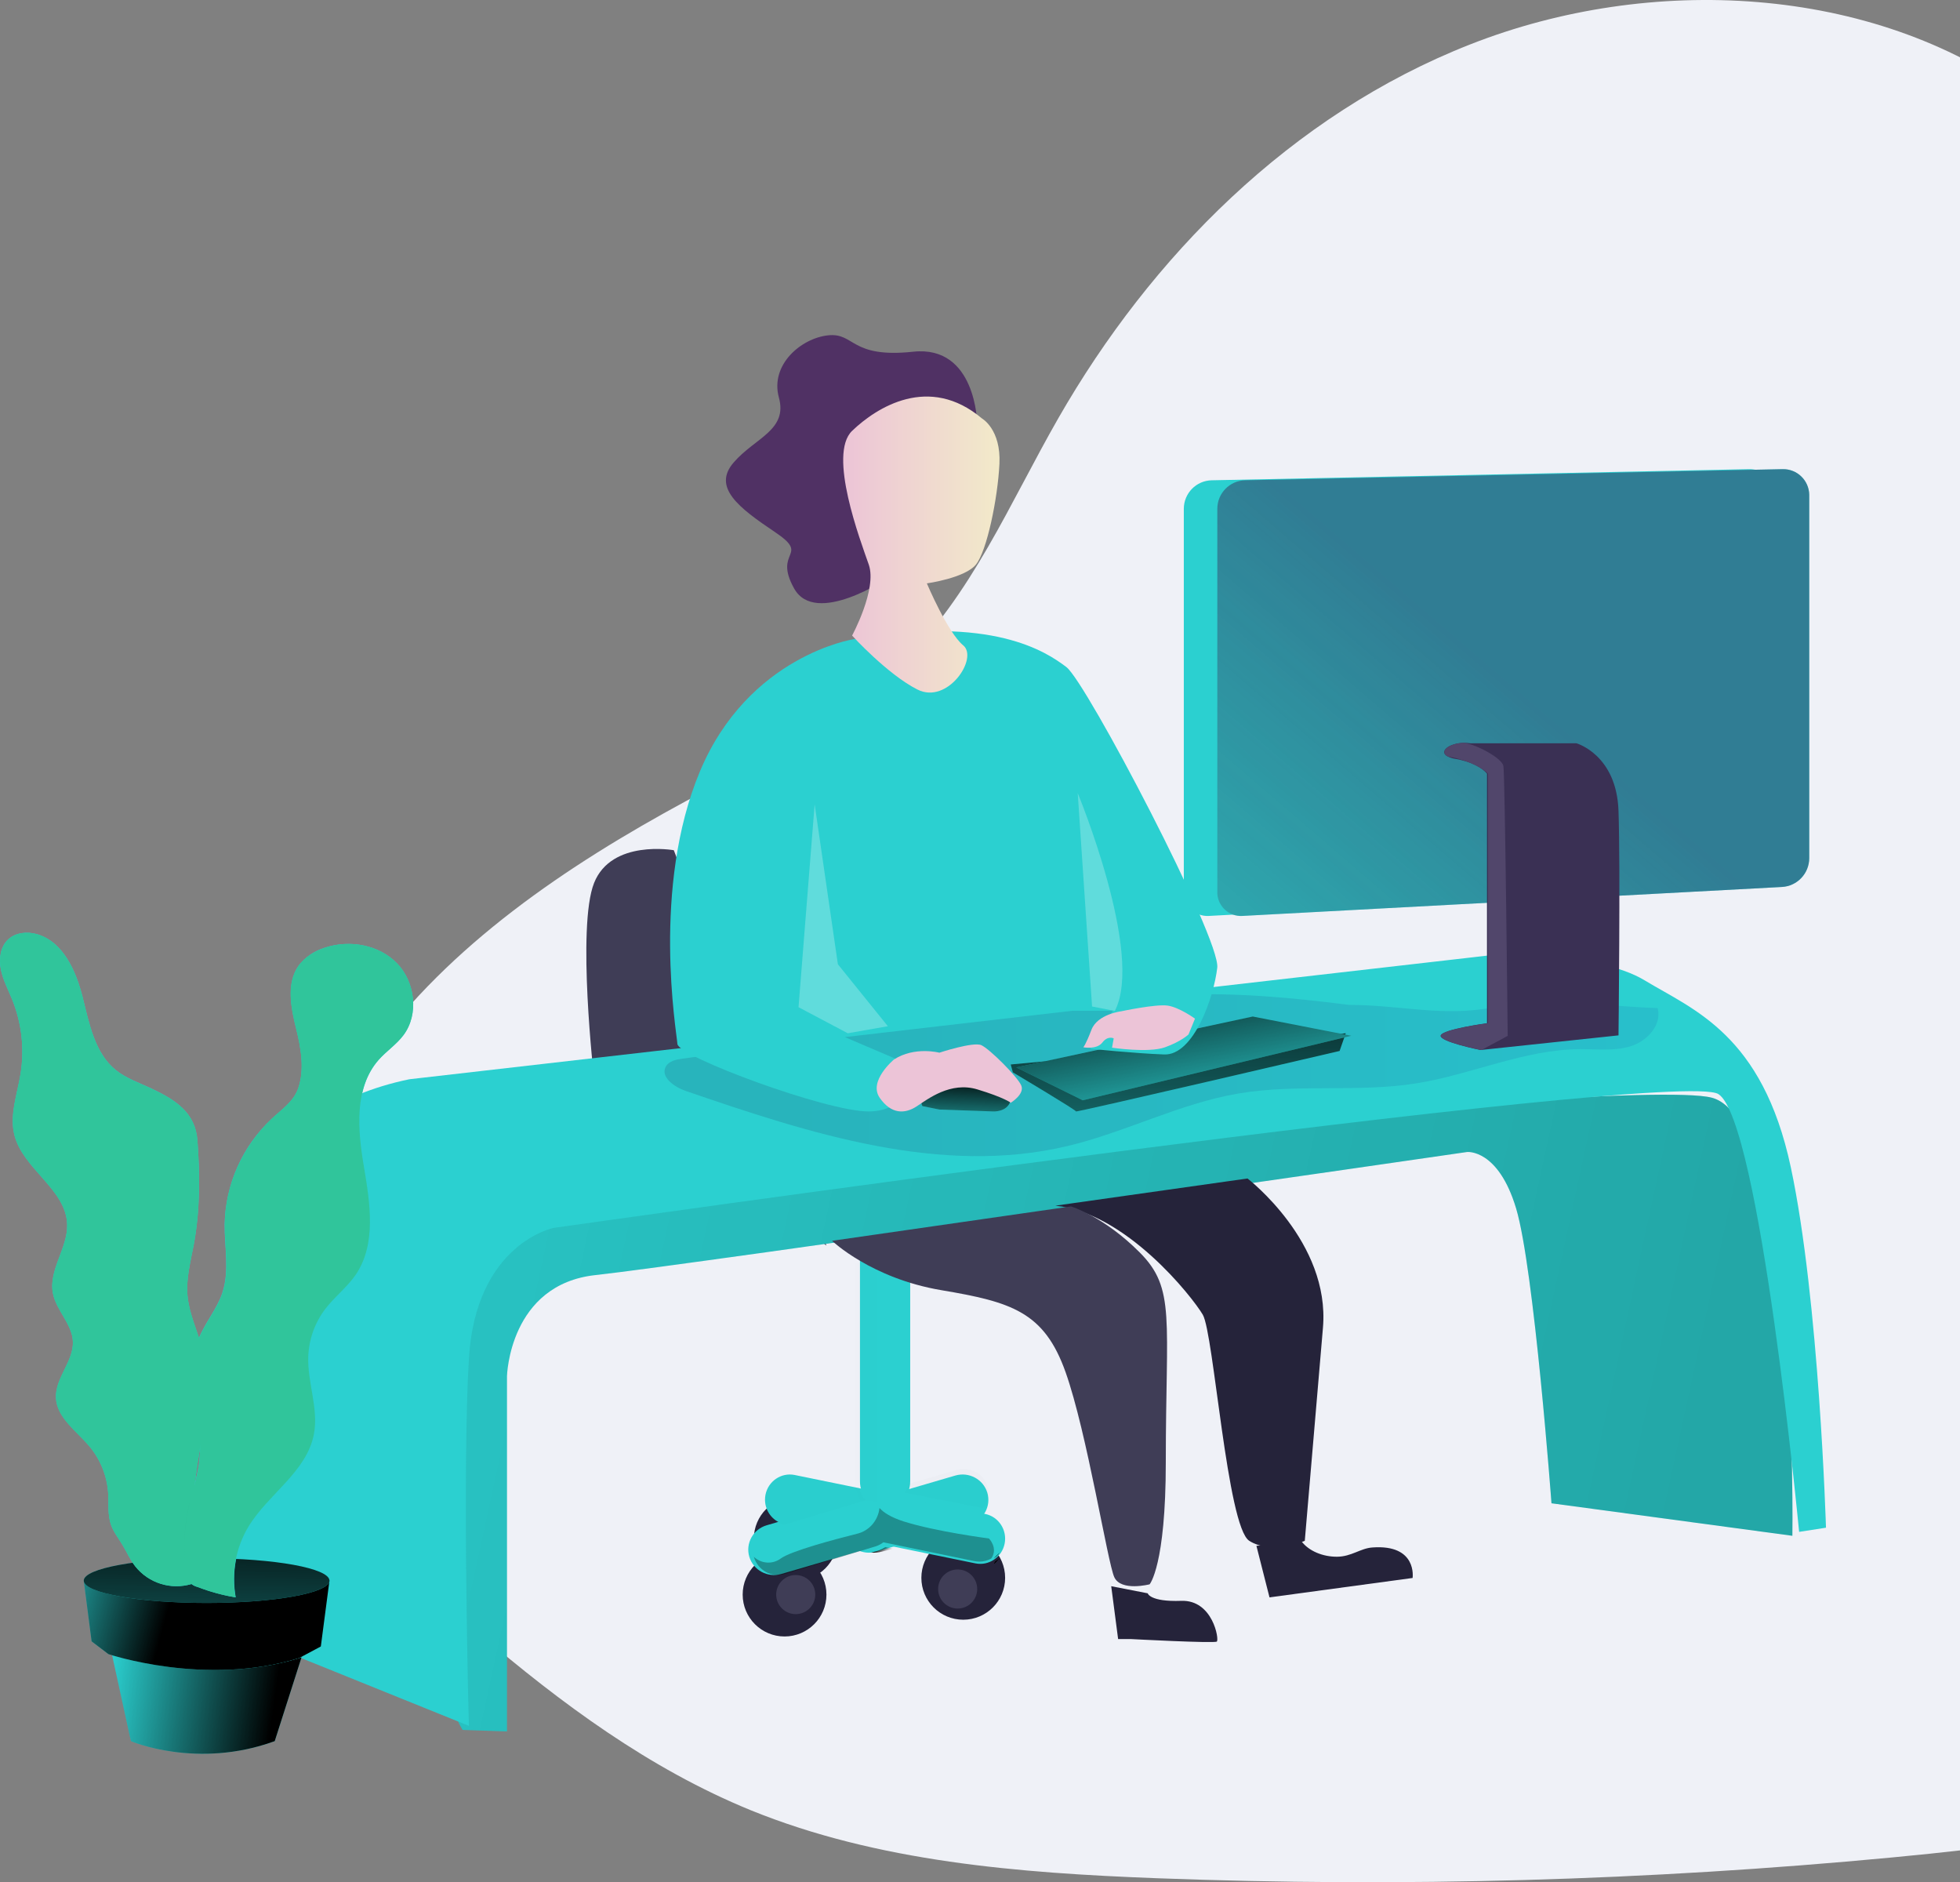 <svg width="351" height="337" viewBox="0 0 351 337" fill="none" xmlns="http://www.w3.org/2000/svg">
<rect x="0" y="0" width="351" height="337" fill="#808080" stroke="none"/>
<path d="M406.192 64.473C391.531 48.823 380.181 30.139 362.657 17.367C335.131 -2.737 295.516 -4.698 263.33 7.932C231.144 20.561 206.072 46.019 189.546 74.844C180.853 90.011 174.025 106.555 161.287 118.948C150.518 129.419 136.366 136.1 122.947 143.376C101.311 155.075 80.475 169.212 66.475 188.609C52.474 208.006 46.214 233.482 55.164 255.342C61.2 270.093 73.356 281.829 85.81 292.455C100.465 304.948 116.217 316.647 134.396 324.09C157.155 333.352 182.42 335.343 207.195 336.286C251.118 337.95 295.11 336.706 338.846 332.564C374.661 329.177 411.56 323.396 441.525 304.681C483.5 278.473 505.142 230.455 510.014 183.367C511.997 164.535 511.495 144.964 503.747 127.49C485.219 85.694 435.225 95.47 406.192 64.473Z" fill="#EFF1F7"/>
<path d="M120.666 152.226C120.666 152.226 109.513 150.233 106.389 158.088C103.264 165.942 106.389 193.069 106.389 193.069L148 223L120.666 152.226Z" fill="#3F3D56"/>
<path d="M173.717 272.909L156.916 277.814C154.475 278.521 151.915 277.148 151.188 274.744C150.472 272.337 151.864 269.812 154.302 269.096L171.079 264.186C173.519 263.479 176.079 264.849 176.807 267.251C177.532 269.654 176.15 272.183 173.717 272.909Z" fill="#2BD0D0"/>
<circle cx="172.5" cy="282.5" r="7.5" fill="#25233A"/>
<circle cx="171.5" cy="284.5" r="3.5" fill="#3F3D56"/>
<circle cx="142.5" cy="275.5" r="7.5" fill="#25233A"/>
<path d="M145 275.5C145 277.433 143.433 279 141.5 279C139.567 279 138 277.433 138 275.5C138 273.567 139.567 272 141.5 272C143.433 272 145 273.567 145 275.5Z" fill="url(#paint0_linear_0_355)"/>
<circle cx="140.5" cy="285.5" r="7.5" fill="#25233A"/>
<path d="M146 285.5C146 287.433 144.433 289 142.5 289C140.567 289 139 287.433 139 285.5C139 283.567 140.567 282 142.5 282C144.433 282 146 283.567 146 285.5Z" fill="#3F3D56"/>
<path d="M174.682 279.913L140.56 272.924C138.158 272.425 136.606 270.05 137.087 267.612C137.579 265.177 139.916 263.602 142.318 264.088L176.44 271.063C178.842 271.562 180.394 273.937 179.913 276.375C179.427 278.816 177.088 280.397 174.682 279.913Z" fill="#2BD0D0"/>
<path d="M154 225H163V265.227C163 267.863 160.986 270 158.502 270C156.018 270 154.004 267.863 154.004 265.227V225H154Z" fill="#2BD0D0"/>
<path d="M156.707 276.896L139.918 281.813C137.477 282.523 134.914 281.149 134.188 278.741C133.472 276.333 134.863 273.807 137.3 273.09L154.089 268.186C156.527 267.479 159.086 268.85 159.814 271.253C160.525 273.657 159.137 276.177 156.707 276.896Z" fill="#2BD0D0"/>
<path d="M160 277.26L157.917 277.811C157.295 277.974 156.645 278.033 156 277.983L156.87 277.755C157.475 277.598 158.042 277.342 158.542 277L160 277.26Z" fill="url(#paint1_linear_0_355)"/>
<path d="M177 267.288C176.999 268.277 176.648 269.236 176.005 270L162 267.232C162.352 266.763 162.607 266.231 162.749 265.665L171.376 263.169C172.499 262.852 173.704 262.985 174.726 263.537C175.749 264.089 176.505 265.016 176.828 266.113C176.94 266.495 176.998 266.891 177 267.288Z" fill="url(#paint2_linear_0_355)"/>
<path opacity="0.31" d="M153.147 266.382C153.049 266.033 153 265.677 153 265.32V226H156.962V268.376C156.923 268.584 156.936 268.796 157 269C156.4 268.788 155.757 268.672 155.104 268.657C154.643 268.63 154.18 268.63 153.719 268.657L154.003 268.59C154.177 268.563 153.376 267.185 153.147 266.382Z" fill="url(#paint3_linear_0_355)"/>
<path opacity="0.31" d="M177.522 279.035C176.87 279.405 176.137 279.598 175.392 279.597C175.093 279.596 174.794 279.566 174.499 279.506L159.444 276.395L158.19 276.139C157.761 276.476 157.275 276.729 156.757 276.884L156.011 277.108L140.541 281.813C138.18 282.524 135.702 281.147 135 278.734C136.342 280.008 138.379 280.127 139.853 279.017C141.742 277.679 149.26 275.669 153.52 274.6C155.533 274.108 157.073 272.448 157.449 270.365C157.459 270.243 157.477 270.121 157.502 270C158.212 270.786 159.516 271.667 161.873 272.416C167.677 274.244 177.102 275.454 177.102 275.454C177.102 275.454 178.803 277.163 177.522 279.035Z" fill="url(#paint4_linear_0_355)"/>
<path d="M179 278C178.736 278.389 178.397 278.728 178 279C178.269 278.74 178.614 278.392 179 278Z" fill="url(#paint5_linear_0_355)"/>
<path d="M153.866 266.464C154.051 267.274 154.442 268.021 155 268.63C154.861 268.658 154.717 268.694 154.573 268.735L140.392 273C138.211 272.437 136.775 270.324 137.029 268.053C137.283 265.782 139.15 264.051 141.4 264C141.702 264.001 142.003 264.031 142.3 264.091L153.866 266.464Z" fill="url(#paint6_linear_0_355)"/>
<path d="M175 75.825C175 75.825 174.814 61.759 163.531 62.972C152.249 64.185 153.114 59.528 148.294 60.039C143.475 60.551 137.877 65.303 139.485 71.172C141.093 77.042 135.231 78.355 131.381 82.808C127.531 87.261 132.287 90.904 138.773 95.258C145.26 99.611 138.37 98.484 142.216 105.368C146.061 112.251 159.079 103.458 159.079 103.458L175 75.825Z" fill="#503164"/>
<path d="M82.839 309.73L90.79 310V246.388C90.79 246.388 91.191 229.938 106.688 228.288C122.185 226.638 262.732 206.257 262.732 206.257C262.732 206.257 268.303 205.667 271.511 216.369C274.719 227.071 277.842 269.153 277.842 269.153L320.981 274.973C320.981 274.973 322.12 200.636 306.542 196.533C290.963 192.431 87.236 213.335 87.236 213.335C87.236 213.335 72.125 292.288 82.839 309.73Z" fill="#2BD0D0"/>
<path opacity="0.197" d="M82.839 309.73L90.79 310V246.388C90.79 246.388 91.191 229.938 106.688 228.288C122.185 226.638 262.732 206.257 262.732 206.257C262.732 206.257 268.303 205.667 271.511 216.369C274.719 227.071 277.842 269.153 277.842 269.153L320.981 274.973C320.981 274.973 322.12 200.636 306.542 196.533C290.963 192.431 87.236 213.335 87.236 213.335C87.236 213.335 72.125 292.288 82.839 309.73Z" fill="url(#paint7_linear_0_355)"/>
<path d="M42 220.479C42 220.479 45.898 198.891 73.312 193.233L266.829 171.042C266.829 171.042 285.827 170.253 294.518 175.52C303.209 180.786 315.613 185.151 320.699 208.982C325.785 232.813 327 273.524 327 273.524L322.189 274.272C322.189 274.272 315.167 200.553 307.728 195.886C300.288 191.219 99.133 219.852 99.133 219.852C99.133 219.852 85.181 222.632 83.966 243.328C82.75 264.023 83.966 309 83.966 309L42 292.044V220.479Z" fill="#2BD0D0"/>
<path opacity="0.19" d="M241.579 179.918C231.55 178.637 221.439 177.709 211.333 178.084C203.738 178.376 196.192 179.41 188.66 180.439L122.233 189.546C121.106 189.701 119.821 189.952 119.258 190.925C118.176 192.78 120.718 194.61 122.778 195.317C144.865 202.908 168.462 210.596 191.198 205.183C201.592 202.709 211.248 197.57 221.791 195.785C232.334 194 243.156 195.644 253.677 193.96C263.567 192.378 272.983 187.885 283.008 187.84C286.082 187.84 289.246 188.229 292.162 187.275C295.079 186.32 297.657 183.404 296.85 180.497C287.438 180.174 276.873 178.469 267.641 180.32C258.505 182.149 250.729 179.918 241.579 179.918Z" fill="url(#paint8_linear_0_355)"/>
<path d="M181 190.587L181.384 191.996C181.384 191.996 192.765 198.778 192.693 198.997C192.622 199.215 239.9 188.17 239.9 188.17L241 185L181 190.587Z" fill="#2BD0D0"/>
<path d="M181 190.587L181.384 191.996C181.384 191.996 192.765 198.778 192.693 198.997C192.622 199.215 239.9 188.17 239.9 188.17L241 185L181 190.587Z" fill="url(#paint9_linear_0_355)"/>
<path d="M182 191.112L224.345 182L242 185.446L193.893 197L182 191.112Z" fill="#2BD0D0"/>
<path d="M182 191.112L224.345 182L242 185.446L193.893 197L182 191.112Z" fill="url(#paint10_linear_0_355)"/>
<path d="M168.221 198.656L177.859 198.997C177.859 198.997 180.307 199.149 180.94 197.186C181.573 195.223 177.013 191.08 176.524 191.001C176.036 190.923 163.352 194.481 165.18 198.039L168.221 198.656Z" fill="#2BD0D0"/>
<path d="M168.221 198.656L177.859 198.997C177.859 198.997 180.307 199.149 180.94 197.186C181.573 195.223 177.013 191.08 176.524 191.001C176.036 190.923 163.352 194.481 165.18 198.039L168.221 198.656Z" fill="url(#paint11_linear_0_355)"/>
<path d="M54 296.731L49.2 311.738C35.279 316.828 23.442 311.738 23.442 311.738L20 296C20 296 37.364 301.926 54 296.731Z" fill="#2BD0D0"/>
<path d="M54 296.731L49.2 311.738C35.279 316.828 23.442 311.738 23.442 311.738L20 296C20 296 37.364 301.926 54 296.731Z" fill="url(#paint12_linear_0_355)"/>
<path d="M59 283L57.454 294.787L53.537 296.879C36.852 302.041 19.41 296.157 19.41 296.157L16.403 293.873L15 283H59Z" fill="#2BD0D0"/>
<path d="M59 283L57.454 294.787L53.537 296.879C36.852 302.041 19.41 296.157 19.41 296.157L16.403 293.873L15 283H59Z" fill="url(#paint13_linear_0_355)"/>
<ellipse cx="37" cy="283" rx="22" ry="4" fill="#2BD0D0"/>
<ellipse cx="37" cy="283" rx="22" ry="4" fill="url(#paint14_linear_0_355)"/>
<path d="M27.162 194.91C24.981 193.88 22.637 193.102 20.751 191.597C16.95 188.537 15.987 183.266 14.797 178.538C13.607 173.81 11.304 168.611 6.612 167.255C4.857 166.754 2.798 166.952 1.464 168.2C0.057 169.515 -0.228 171.676 0.156 173.584C0.541 175.491 1.477 177.2 2.201 179.008C3.892 183.207 4.406 187.787 3.69 192.257C3.097 195.923 1.681 199.638 2.59 203.232C4.133 209.33 11.82 212.905 12.033 219.188C12.177 223.428 8.684 227.352 9.476 231.524C10.06 234.611 12.906 237.021 13.059 240.158C13.231 243.715 9.865 246.726 10.028 250.283C10.191 253.84 13.747 256.218 16.068 259.016C18.014 261.366 19.171 264.268 19.375 267.311C19.497 269.209 19.253 271.176 19.873 272.975C20.326 274.29 21.23 275.406 21.932 276.591C22.705 277.87 23.289 279.253 24.221 280.438C26.618 283.457 30.616 284.71 34.31 283.602C35.029 278.874 34.401 274.05 34.599 269.273C34.993 260.015 38.499 250.685 36.255 241.699C35.432 238.404 33.849 235.276 33.568 231.895C33.319 228.875 34.124 225.883 34.685 222.904C35.844 216.752 35.826 210.392 35.351 204.172C34.975 199.236 31.5 196.962 27.162 194.91Z" fill="#2BD0D0"/>
<path d="M40.227 219.179C40.191 223.302 41.121 227.565 39.815 231.481C38.828 234.448 36.655 236.878 35.533 239.795C32.945 246.529 36.427 254.08 35.717 261.27C35.422 264.232 34.416 267.077 33.781 269.986C32.993 273.668 32.8 277.455 33.209 281.199C33.122 282.609 34.075 283.868 35.444 284.153C37.634 284.997 39.903 285.616 42.216 286C41.434 281.641 42.257 277.143 44.531 273.355C48.076 267.484 54.964 263.528 56.247 256.785C57.114 252.219 55.093 247.586 55.236 242.938C55.34 239.846 56.392 236.863 58.249 234.403C59.916 232.208 62.174 230.51 63.725 228.234C67.453 222.747 66.291 215.412 65.182 208.85C64.073 202.288 63.43 194.737 67.81 189.765C69.196 188.194 71.002 187.015 72.258 185.335C75.056 181.591 74.35 175.824 71.096 172.477C67.842 169.131 62.603 168.205 58.178 169.677C56.311 170.233 54.664 171.365 53.466 172.915C51.231 176.122 52.126 180.502 53.073 184.314C53.9 187.624 54.566 191.445 53.435 194.783C52.59 197.266 50.449 198.612 48.63 200.342C43.42 205.212 40.388 212.009 40.227 219.179Z" fill="#2BD0D0"/>
<path d="M36.358 255.785C35.715 260.27 34.787 264.791 34.597 269.289V269.741C34.587 269.853 34.561 269.962 34.52 270.066C33.717 273.752 33.517 277.542 33.927 281.292C33.952 281.899 34.106 282.494 34.38 283.037C34.357 283.226 34.33 283.412 34.303 283.602C30.607 284.71 26.609 283.457 24.21 280.437C23.305 279.253 22.694 277.869 21.92 276.59C21.196 275.401 20.314 274.284 19.861 272.973C19.241 271.165 19.486 269.208 19.363 267.309C19.159 264.265 18.002 261.363 16.055 259.013C13.733 256.233 10.172 253.9 10.013 250.284C9.855 246.667 13.217 243.715 13.046 240.157C12.892 237.02 10.045 234.61 9.461 231.522C8.669 227.35 12.177 223.426 12.018 219.185C11.806 212.901 4.116 209.326 2.573 203.227C1.668 199.633 3.08 195.917 3.673 192.251C4.393 187.787 3.884 183.211 2.202 179.014C1.478 177.206 0.541 175.501 0.156 173.589C-0.228 171.677 0.057 169.52 1.464 168.2C2.822 166.952 4.859 166.754 6.614 167.255C11.312 168.612 13.607 173.829 14.802 178.557C15.996 183.286 16.956 188.553 20.757 191.618C22.636 193.132 24.989 193.901 27.17 194.931C31.515 196.984 34.991 199.258 35.362 204.149C35.814 210.37 35.855 216.731 34.697 222.883C34.135 225.862 33.339 228.855 33.579 231.875C33.819 234.895 35.136 237.752 35.995 240.682C36.09 241.012 36.185 241.346 36.267 241.681C37.407 246.332 37.041 251.039 36.358 255.785Z" fill="#30C59B"/>
<path d="M33.718 282C33.421 281.472 33.25 280.892 33.216 280.298C32.785 276.63 33 272.922 33.852 269.318C33.877 269.212 33.905 269.106 33.934 269C33.762 273.342 34.307 277.72 33.718 282Z" fill="url(#paint15_linear_0_355)"/>
<path d="M72.248 185.335C70.99 187.015 69.181 188.194 67.793 189.765C63.406 194.733 64.051 202.288 65.161 208.85C66.271 215.412 67.435 222.747 63.702 228.234C62.148 230.492 59.888 232.208 58.218 234.403C56.358 236.863 55.304 239.846 55.2 242.938C55.057 247.586 57.081 252.219 56.212 256.785C54.927 263.528 48.029 267.493 44.479 273.355C42.21 277.146 41.392 281.643 42.178 286C39.867 285.616 37.601 284.997 35.413 284.153C34.815 283.974 34.272 283.642 33.837 283.191C33.776 283.118 33.72 283.039 33.672 282.956C33.394 282.418 33.234 281.827 33.202 281.222C32.799 277.476 33 273.689 33.797 270.008C33.819 269.9 33.846 269.792 33.873 269.683C34.509 266.888 35.449 264.146 35.736 261.292C35.888 259.442 35.852 257.58 35.628 255.737C36.304 250.995 36.667 246.294 35.525 241.678C35.445 241.344 35.351 241.01 35.257 240.68C35.342 240.391 35.44 240.102 35.552 239.818C36.676 236.9 38.851 234.471 39.841 231.503C41.144 227.588 40.217 223.325 40.253 219.201C40.311 212.079 43.494 205.201 48.606 200.342C50.428 198.612 52.573 197.266 53.419 194.783C54.551 191.445 53.866 187.624 53.056 184.314C52.102 180.502 51.198 176.122 53.45 172.915C54.569 171.326 56.333 170.291 58.169 169.677C62.583 168.205 67.852 169.131 71.106 172.477C74.361 175.824 75.05 181.613 72.248 185.335Z" fill="#30C59B"/>
<path d="M152.829 114.453C152.829 114.453 134.028 117.365 125.332 138.139C116.635 158.912 121.158 184.648 121.31 186.913C121.462 189.177 147.958 199 155.532 199C163.107 199 164.685 191.396 164.685 191.396L151.3 185.686L191.967 180.98H199.269L195.247 187.773C195.247 187.773 203.184 188.607 208.488 188.797C213.793 188.987 217.395 178.476 217.989 173.25C218.584 168.024 194.559 122.152 190.97 119.435C187.382 116.718 177.644 110.079 152.829 114.453Z" fill="#2BD0D0"/>
<path d="M175.853 74.925C175.853 74.925 179.289 76.848 178.98 83.069C178.671 89.289 176.734 98.65 174.779 101.075C172.823 103.5 165.983 104.45 165.983 104.45C165.983 104.45 169.714 113.268 172.491 115.544C175.268 117.819 169.701 126.203 164.286 123.452C158.871 120.701 152.594 113.793 152.594 113.793C152.594 113.793 157.109 105.473 155.583 101.093C154.056 96.714 148.226 81.345 152.594 77.146C156.962 72.948 166.38 66.931 175.853 74.925Z" fill="url(#paint16_linear_0_355)"/>
<path opacity="0.25" d="M145.889 144L143 180.332L151.825 185L159 183.738L150.048 172.645L145.889 144Z" fill="white"/>
<path opacity="0.25" d="M193 142C193 142 204.939 170.79 199.647 181L195.569 180.206L193 142Z" fill="white"/>
<path d="M160.094 189.697C160.094 189.697 155.465 193.547 157.531 196.541C159.597 199.536 162.064 199.45 164.121 198.111C166.178 196.772 170.218 193.594 175.031 195.052C179.845 196.511 181.013 197.439 181.013 197.439C181.013 197.439 183.549 195.895 182.891 194.347C182.233 192.798 177.199 187.78 175.74 187.13C174.281 186.48 168.225 188.478 168.225 188.478C168.225 188.478 163.776 187.306 160.094 189.697Z" fill="url(#paint17_linear_0_355)"/>
<path d="M200.794 181.065C200.794 181.065 196.537 181.571 195.462 184.37C194.387 187.169 194 187.51 194 187.51C194 187.51 196.404 187.97 197.404 186.667C198.403 185.364 199.443 185.912 199.443 185.912L199.146 187.583C199.146 187.583 205.677 188.568 208.628 187.51C211.578 186.451 212.845 185.208 212.845 185.208L214 182.382C214 182.382 211.214 180.361 209.112 180.048C207.01 179.735 200.794 181.065 200.794 181.065Z" fill="url(#paint18_linear_0_355)"/>
<path d="M223.406 211C223.406 211 238.235 222.354 236.917 237.712C235.599 253.07 233.663 275.875 233.663 275.875C233.663 275.875 227.683 278.407 223.72 275.875C219.757 273.342 217.358 238.69 215.394 235.381C213.431 232.072 201.62 217.152 189 215.868L223.406 211Z" fill="#25233A"/>
<path d="M149 222.159C149 222.159 156.041 228.888 168.593 231.001C181.144 233.114 186.995 234.877 190.831 245.692C194.667 256.508 198.347 279.785 199.551 282.387C200.755 284.989 205.876 283.661 205.876 283.661C205.876 283.661 208.772 280.333 208.772 261.824C208.772 236.021 210.562 230.732 204.112 224.25C197.662 217.767 191.793 216 191.793 216L149 222.159Z" fill="#3F3D56"/>
<path d="M199 284L200.235 293.465H202.547C202.547 293.465 217.441 294.256 217.908 293.914C218.375 293.573 217.191 286.419 211.548 286.621C205.905 286.824 205.535 285.272 205.535 285.272L199 284Z" fill="#25233A"/>
<path d="M225 276.771L227.345 286L252.97 282.526C252.97 282.526 253.872 276.463 245.754 277.065C243.612 277.22 242.016 278.708 239.441 278.722C236.865 278.735 234.399 277.693 233.1 276L225 276.771Z" fill="#25233A"/>
<path d="M313.111 158.805L216.458 163.994C214.121 164.117 212.126 162.319 212 159.976C212 159.904 212 159.827 212 159.755V91.1C212.002 88.32 214.22 86.051 216.993 85.992L313.25 84.001C314.485 83.976 315.679 84.443 316.57 85.301C317.461 86.158 317.975 87.335 318 88.573V153.638C317.997 156.388 315.85 158.656 313.111 158.805Z" fill="#2BD0D0"/>
<path d="M319.11 158.805L222.454 163.994C220.116 164.114 218.123 162.314 218 159.972C218 159.9 218 159.828 218 159.755V91.1C217.997 88.32 220.215 86.048 222.989 85.992L319.259 84.001C321.825 83.953 323.946 85.996 324 88.569V153.638C323.997 156.388 321.85 158.657 319.11 158.805Z" fill="#2BD0D0"/>
<path d="M319.11 158.805L222.454 163.994C220.116 164.114 218.123 162.314 218 159.972C218 159.9 218 159.828 218 159.755V91.1C217.997 88.32 220.215 86.048 222.989 85.992L319.259 84.001C321.825 83.953 323.946 85.996 324 88.569V153.638C323.997 156.388 321.85 158.657 319.11 158.805Z" fill="url(#paint19_linear_0_355)"/>
<path d="M289.845 185.377L265.134 188C265.134 188 257.609 186.486 258.016 185.377C258.423 184.269 266.292 183.201 266.292 183.201V138.519C266.224 138.42 265.188 137.104 262.351 136.266C261.801 136.104 261.242 135.974 260.677 135.879C260.191 135.808 259.718 135.665 259.274 135.455C257.586 134.586 259.45 133.072 262.07 133.004C262.481 132.99 262.891 133.014 263.297 133.076H282.302C282.302 133.076 289.497 135.095 289.845 145.17C290.194 155.246 289.845 185.377 289.845 185.377Z" fill="#3A3054"/>
<path d="M270 185.472L265.286 188C265.286 188 257.6 186.486 258.016 185.377C258.432 184.269 266.483 183.201 266.483 183.201V138.516C266.386 138.412 265.207 137.227 262.458 136.263C261.434 135.911 260.383 135.64 259.315 135.451C257.591 134.582 259.495 133.068 262.171 133C264.45 133.302 268.937 135.735 269.228 137.123C269.519 138.511 270 185.472 270 185.472Z" fill="#51466B"/>
<path d="M179 279C178.119 280.001 177.709 280.371 178.23 279.547C178.5 279.388 178.757 279.205 179 279Z" fill="url(#paint20_linear_0_355)"/>
<defs>
<linearGradient id="paint0_linear_0_355" x1="138" y1="279" x2="145" y2="279" gradientUnits="userSpaceOnUse">
<stop stop-color="#183866"/>
<stop offset="1" stop-color="#1A7FC1"/>
</linearGradient>
<linearGradient id="paint1_linear_0_355" x1="155.995" y1="278.001" x2="160" y2="278.001" gradientUnits="userSpaceOnUse">
<stop/>
<stop offset="0.99" stop-opacity="0.01"/>
</linearGradient>
<linearGradient id="paint2_linear_0_355" x1="178.988" y1="98.711" x2="186.517" y2="113.801" gradientUnits="userSpaceOnUse">
<stop/>
<stop offset="0.99" stop-opacity="0.01"/>
</linearGradient>
<linearGradient id="paint3_linear_0_355" x1="196.019" y1="-47.829" x2="165.694" y2="-47.901" gradientUnits="userSpaceOnUse">
<stop/>
<stop offset="0.99" stop-opacity="0.01"/>
</linearGradient>
<linearGradient id="paint4_linear_0_355" x1="241.252" y1="74.47" x2="233.422" y2="39.967" gradientUnits="userSpaceOnUse">
<stop/>
<stop offset="0.99" stop-opacity="0.01"/>
</linearGradient>
<linearGradient id="paint5_linear_0_355" x1="201.924" y1="111.159" x2="199.94" y2="110.533" gradientUnits="userSpaceOnUse">
<stop/>
<stop offset="0.99" stop-opacity="0.01"/>
</linearGradient>
<linearGradient id="paint6_linear_0_355" x1="175.071" y1="78.813" x2="163.616" y2="91.464" gradientUnits="userSpaceOnUse">
<stop/>
<stop offset="0.99" stop-opacity="0.01"/>
</linearGradient>
<linearGradient id="paint7_linear_0_355" x1="355.236" y1="30.122" x2="22.07" y2="-42.226" gradientUnits="userSpaceOnUse">
<stop/>
<stop offset="1" stop-opacity="0.01"/>
</linearGradient>
<linearGradient id="paint8_linear_0_355" x1="144.221" y1="180.513" x2="322.219" y2="180.513" gradientUnits="userSpaceOnUse">
<stop stop-color="#183866"/>
<stop offset="1" stop-color="#1A7FC1"/>
</linearGradient>
<linearGradient id="paint9_linear_0_355" x1="51.869" y1="167.808" x2="52.887" y2="239.627" gradientUnits="userSpaceOnUse">
<stop/>
<stop offset="0.99" stop-opacity="0.01"/>
</linearGradient>
<linearGradient id="paint10_linear_0_355" x1="133.696" y1="185.282" x2="139.875" y2="216.917" gradientUnits="userSpaceOnUse">
<stop/>
<stop offset="0.99" stop-opacity="0.01"/>
</linearGradient>
<linearGradient id="paint11_linear_0_355" x1="161.329" y1="192.127" x2="160.928" y2="204.43" gradientUnits="userSpaceOnUse">
<stop/>
<stop offset="0.99" stop-opacity="0.01"/>
</linearGradient>
<linearGradient id="paint12_linear_0_355" x1="86.035" y1="41.891" x2="56.271" y2="37.717" gradientUnits="userSpaceOnUse">
<stop/>
<stop offset="0.99" stop-opacity="0.01"/>
</linearGradient>
<linearGradient id="paint13_linear_0_355" x1="90.387" y1="61.207" x2="66.721" y2="54.921" gradientUnits="userSpaceOnUse">
<stop/>
<stop offset="0.99" stop-opacity="0.01"/>
</linearGradient>
<linearGradient id="paint14_linear_0_355" x1="-129.945" y1="266.865" x2="-130.366" y2="328.774" gradientUnits="userSpaceOnUse">
<stop/>
<stop offset="0.99" stop-opacity="0.01"/>
</linearGradient>
<linearGradient id="paint15_linear_0_355" x1="62.207" y1="56.709" x2="58.685" y2="56.797" gradientUnits="userSpaceOnUse">
<stop/>
<stop offset="0.99" stop-opacity="0.01"/>
</linearGradient>
<linearGradient id="paint16_linear_0_355" x1="150.989" y1="124.006" x2="178.999" y2="124.006" gradientUnits="userSpaceOnUse">
<stop stop-color="#ECC4D7"/>
<stop offset="0.42" stop-color="#EFD4D1"/>
<stop offset="1" stop-color="#F2EAC9"/>
</linearGradient>
<linearGradient id="paint17_linear_0_355" x1="182.748" y1="173.405" x2="208.748" y2="173.405" gradientUnits="userSpaceOnUse">
<stop stop-color="#ECC4D7"/>
<stop offset="0.42" stop-color="#EFD4D1"/>
<stop offset="1" stop-color="#F2EAC9"/>
</linearGradient>
<linearGradient id="paint18_linear_0_355" x1="218.861" y1="177.235" x2="238.861" y2="177.235" gradientUnits="userSpaceOnUse">
<stop stop-color="#ECC4D7"/>
<stop offset="0.42" stop-color="#EFD4D1"/>
<stop offset="1" stop-color="#F2EAC9"/>
</linearGradient>
<linearGradient id="paint19_linear_0_355" x1="305.774" y1="152.482" x2="222.19" y2="249.854" gradientUnits="userSpaceOnUse">
<stop stop-color="#362958" stop-opacity="0.501"/>
<stop offset="1" stop-color="#34313D" stop-opacity="0.01"/>
</linearGradient>
<linearGradient id="paint20_linear_0_355" x1="218.125" y1="-63.835" x2="216.959" y2="-64.266" gradientUnits="userSpaceOnUse">
<stop/>
<stop offset="0.99" stop-opacity="0.01"/>
</linearGradient>
</defs>
</svg>
